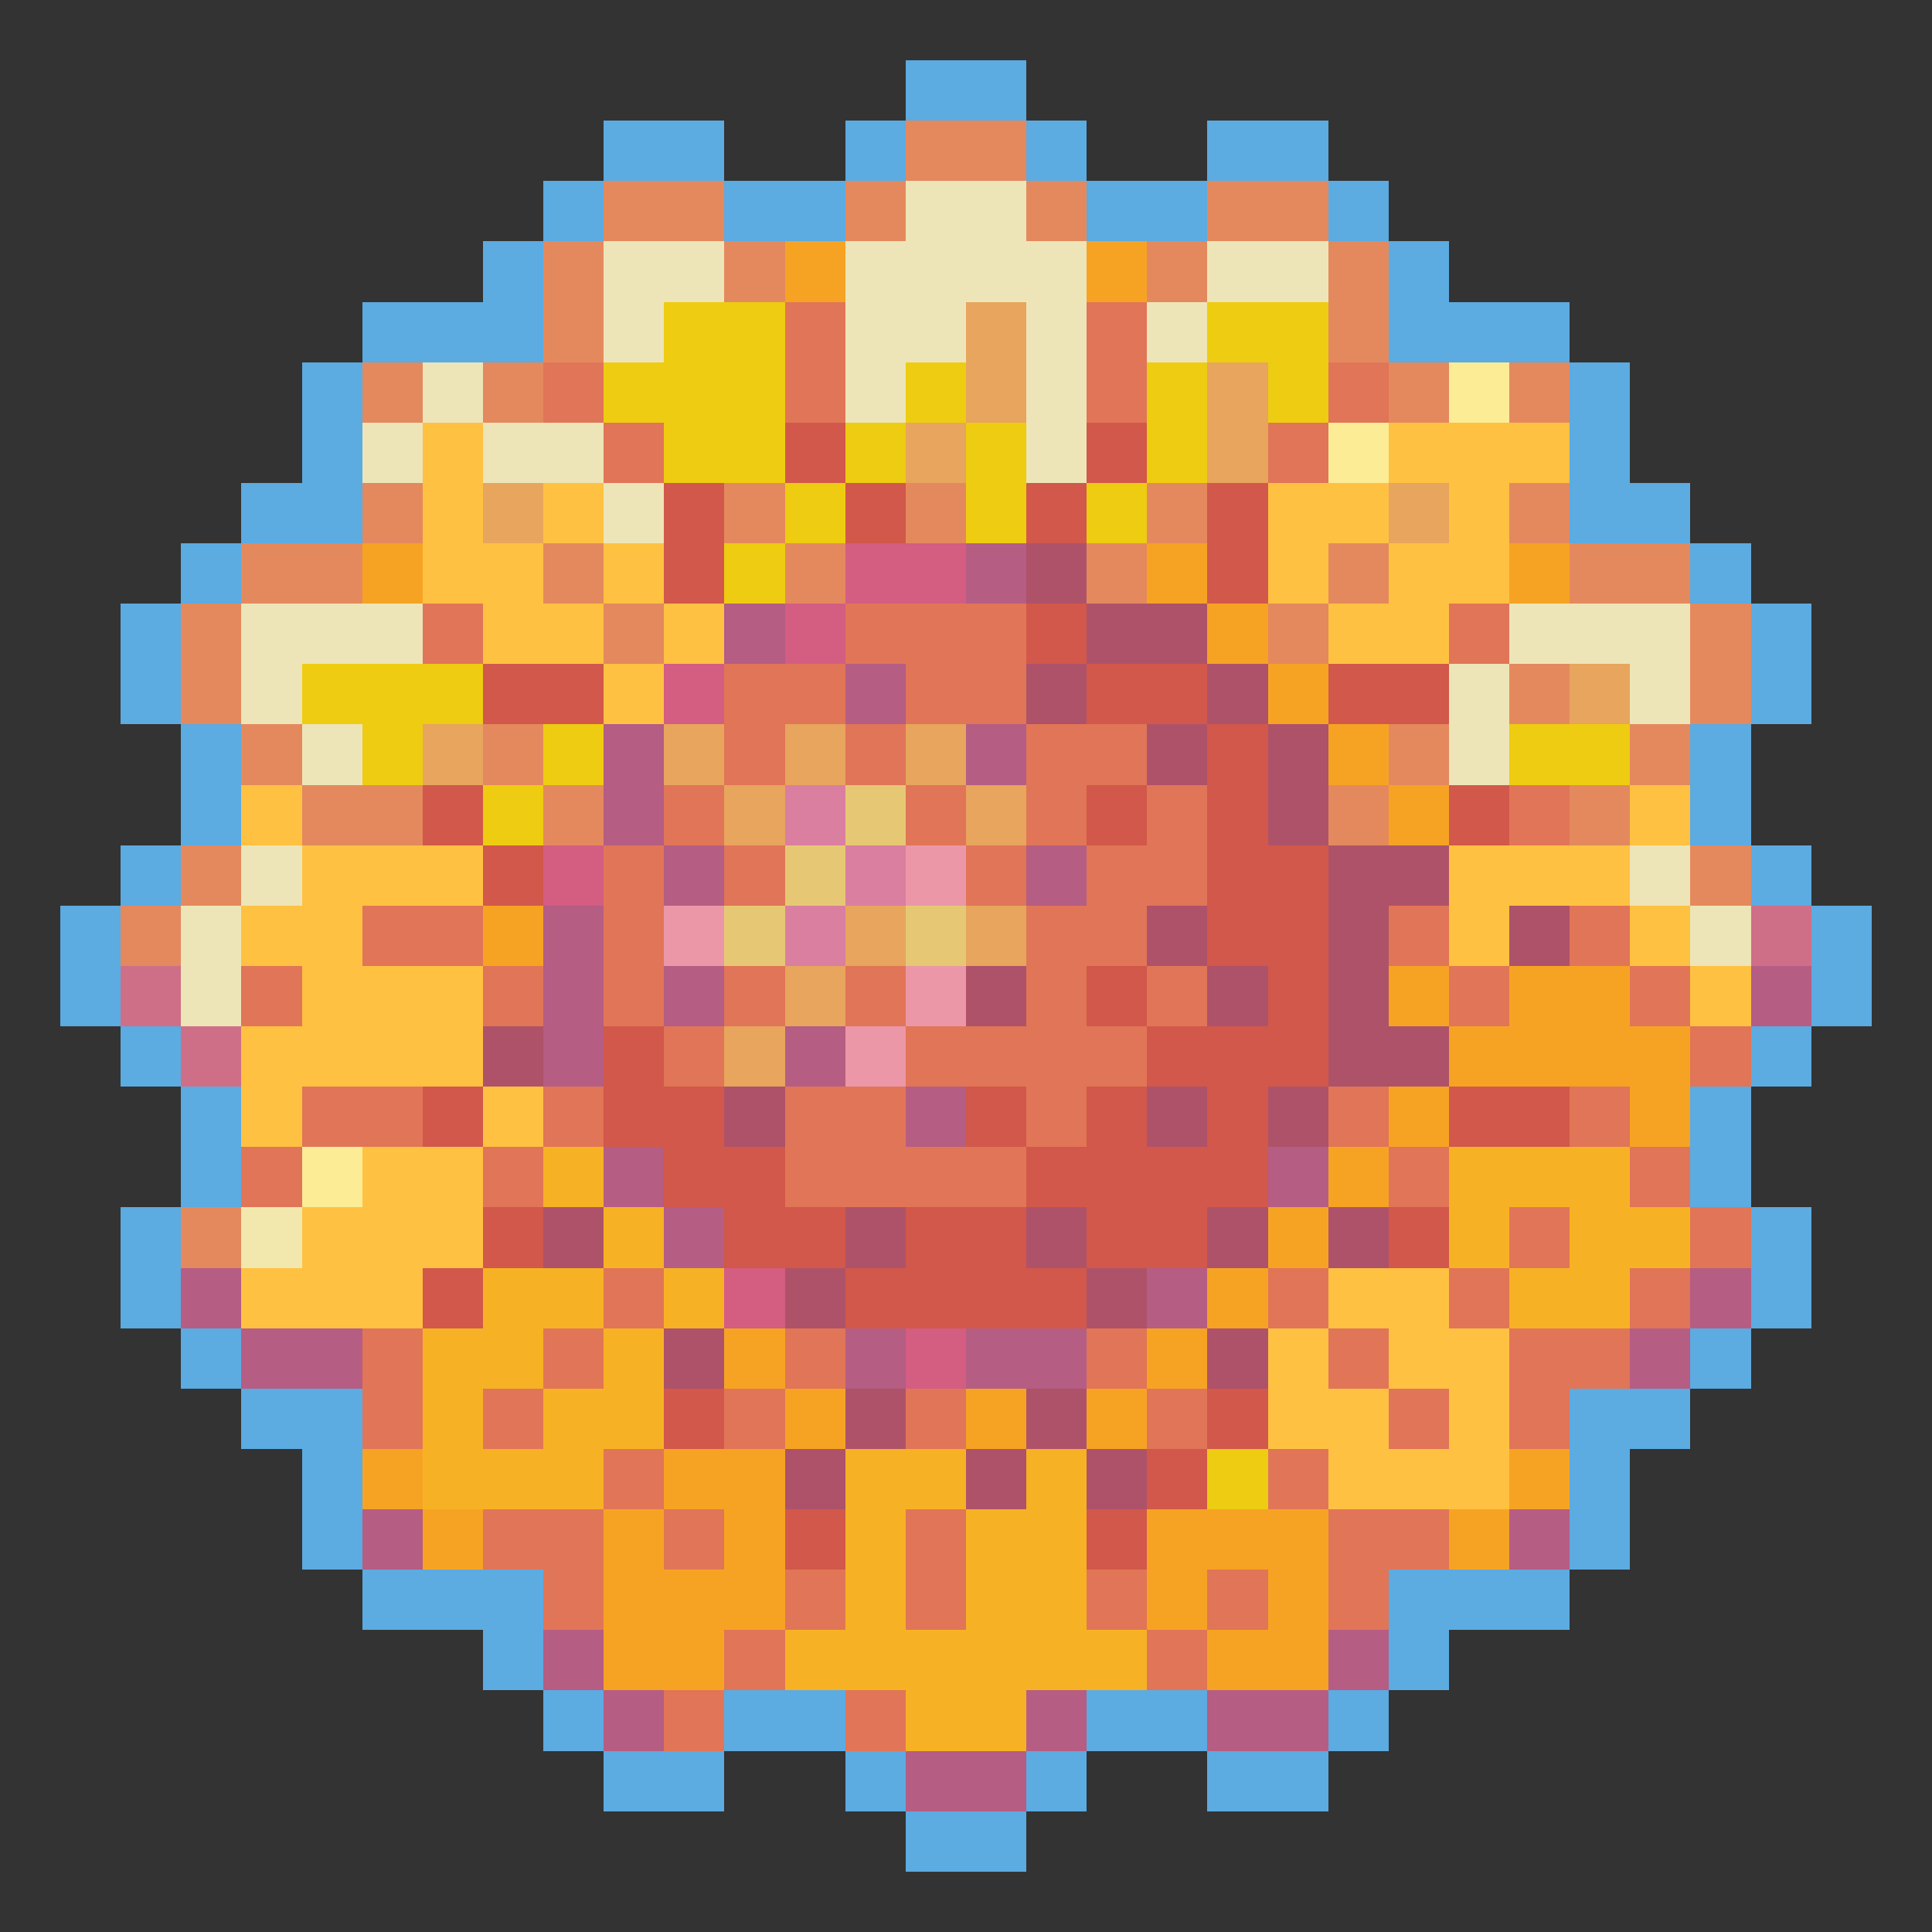 <?xml version="1.0" encoding="utf-8"?>
<!-- Generator: Adobe Illustrator 27.9.0, SVG Export Plug-In . SVG Version: 6.00 Build 0)  -->
<svg version="1.1" id="Layer_1" shape-rendering="crispEdges"
	 xmlns="http://www.w3.org/2000/svg" xmlns:xlink="http://www.w3.org/1999/xlink" x="0px" y="0px" viewBox="0 0 192 192"
	 style="enable-background:new 0 0 192 192;" xml:space="preserve">
<rect x="0" y="0" width="192" height="192" fill="#333333" stroke="none"/>
<style type="text/css">
	.st0{fill:#5CABE1;}
	.st1{fill:#E4895D;}
	.st2{fill:#EDE5B7;}
	.st3{fill:#F6A324;}
	.st4{fill:#EECC11;}
	.st5{fill:#E17557;}
	.st6{fill:#E7A55D;}
	.st7{fill:#FBEC95;}
	.st8{fill:#FFC142;}
	.st9{fill:#D1584A;}
	.st10{fill:#D45D82;}
	.st11{fill:#B55D83;}
	.st12{fill:#AE5269;}
	.st13{fill:#DA7FA0;}
	.st14{fill:#E6C874;}
	.st15{fill:#EB97A7;}
	.st16{fill:#CF6F87;}
	.st17{fill:#F6B224;}
	.st18{fill:#F2E8AE;}
</style>
<g>
	<rect x="90" y="6" class="st0" width="6" height="6"/>
	<rect x="96" y="6" class="st0" width="6" height="6"/>
	<rect x="60" y="12" class="st0" width="6" height="6"/>
	<rect x="66" y="12" class="st0" width="6" height="6"/>
	<rect x="84" y="12" class="st0" width="6" height="6"/>
	<rect x="90" y="12" class="st1" width="6" height="6"/>
	<rect x="96" y="12" class="st1" width="6" height="6"/>
	<rect x="102" y="12" class="st0" width="6" height="6"/>
	<rect x="120" y="12" class="st0" width="6" height="6"/>
	<rect x="126" y="12" class="st0" width="6" height="6"/>
	<rect x="54" y="18" class="st0" width="6" height="6"/>
	<rect x="60" y="18" class="st1" width="6" height="6"/>
	<rect x="66" y="18" class="st1" width="6" height="6"/>
	<rect x="72" y="18" class="st0" width="6" height="6"/>
	<rect x="78" y="18" class="st0" width="6" height="6"/>
	<rect x="84" y="18" class="st1" width="6" height="6"/>
	<rect x="90" y="18" class="st2" width="6" height="6"/>
	<rect x="96" y="18" class="st2" width="6" height="6"/>
	<rect x="102" y="18" class="st1" width="6" height="6"/>
	<rect x="108" y="18" class="st0" width="6" height="6"/>
	<rect x="114" y="18" class="st0" width="6" height="6"/>
	<rect x="120" y="18" class="st1" width="6" height="6"/>
	<rect x="126" y="18" class="st1" width="6" height="6"/>
	<rect x="132" y="18" class="st0" width="6" height="6"/>
	<rect x="48" y="24" class="st0" width="6" height="6"/>
	<rect x="54" y="24" class="st1" width="6" height="6"/>
	<rect x="60" y="24" class="st2" width="6" height="6"/>
	<rect x="66" y="24" class="st2" width="6" height="6"/>
	<rect x="72" y="24" class="st1" width="6" height="6"/>
	<rect x="78" y="24" class="st3" width="6" height="6"/>
	<rect x="84" y="24" class="st2" width="6" height="6"/>
	<rect x="90" y="24" class="st2" width="6" height="6"/>
	<rect x="96" y="24" class="st2" width="6" height="6"/>
	<rect x="102" y="24" class="st2" width="6" height="6"/>
	<rect x="108" y="24" class="st3" width="6" height="6"/>
	<rect x="114" y="24" class="st1" width="6" height="6"/>
	<rect x="120" y="24" class="st2" width="6" height="6"/>
	<rect x="126" y="24" class="st2" width="6" height="6"/>
	<rect x="132" y="24" class="st1" width="6" height="6"/>
	<rect x="138" y="24" class="st0" width="6" height="6"/>
	<rect x="36" y="30" class="st0" width="6" height="6"/>
	<rect x="42" y="30" class="st0" width="6" height="6"/>
	<rect x="48" y="30" class="st0" width="6" height="6"/>
	<rect x="54" y="30" class="st1" width="6" height="6"/>
	<rect x="60" y="30" class="st2" width="6" height="6"/>
	<rect x="66" y="30" class="st4" width="6" height="6"/>
	<rect x="72" y="30" class="st4" width="6" height="6"/>
	<rect x="78" y="30" class="st5" width="6" height="6"/>
	<rect x="84" y="30" class="st2" width="6" height="6"/>
	<rect x="90" y="30" class="st2" width="6" height="6"/>
	<rect x="96" y="30" class="st6" width="6" height="6"/>
	<rect x="102" y="30" class="st2" width="6" height="6"/>
	<rect x="108" y="30" class="st5" width="6" height="6"/>
	<rect x="114" y="30" class="st2" width="6" height="6"/>
	<rect x="120" y="30" class="st4" width="6" height="6"/>
	<rect x="126" y="30" class="st4" width="6" height="6"/>
	<rect x="132" y="30" class="st1" width="6" height="6"/>
	<rect x="138" y="30" class="st0" width="6" height="6"/>
	<rect x="144" y="30" class="st0" width="6" height="6"/>
	<rect x="150" y="30" class="st0" width="6" height="6"/>
	<rect x="30" y="36" class="st0" width="6" height="6"/>
	<rect x="36" y="36" class="st1" width="6" height="6"/>
	<rect x="42" y="36" class="st2" width="6" height="6"/>
	<rect x="48" y="36" class="st1" width="6" height="6"/>
	<rect x="54" y="36" class="st5" width="6" height="6"/>
	<rect x="60" y="36" class="st4" width="6" height="6"/>
	<rect x="66" y="36" class="st4" width="6" height="6"/>
	<rect x="72" y="36" class="st4" width="6" height="6"/>
	<rect x="78" y="36" class="st5" width="6" height="6"/>
	<rect x="84" y="36" class="st2" width="6" height="6"/>
	<rect x="90" y="36" class="st4" width="6" height="6"/>
	<rect x="96" y="36" class="st6" width="6" height="6"/>
	<rect x="102" y="36" class="st2" width="6" height="6"/>
	<rect x="108" y="36" class="st5" width="6" height="6"/>
	<rect x="114" y="36" class="st4" width="6" height="6"/>
	<rect x="120" y="36" class="st6" width="6" height="6"/>
	<rect x="126" y="36" class="st4" width="6" height="6"/>
	<rect x="132" y="36" class="st5" width="6" height="6"/>
	<rect x="138" y="36" class="st1" width="6" height="6"/>
	<rect x="144" y="36" class="st7" width="6" height="6"/>
	<rect x="150" y="36" class="st1" width="6" height="6"/>
	<rect x="156" y="36" class="st0" width="6" height="6"/>
	<rect x="30" y="42" class="st0" width="6" height="6"/>
	<rect x="36" y="42" class="st2" width="6" height="6"/>
	<rect x="42" y="42" class="st8" width="6" height="6"/>
	<rect x="48" y="42" class="st2" width="6" height="6"/>
	<rect x="54" y="42" class="st2" width="6" height="6"/>
	<rect x="60" y="42" class="st5" width="6" height="6"/>
	<rect x="66" y="42" class="st4" width="6" height="6"/>
	<rect x="72" y="42" class="st4" width="6" height="6"/>
	<rect x="78" y="42" class="st9" width="6" height="6"/>
	<rect x="84" y="42" class="st4" width="6" height="6"/>
	<rect x="90" y="42" class="st6" width="6" height="6"/>
	<rect x="96" y="42" class="st4" width="6" height="6"/>
	<rect x="102" y="42" class="st2" width="6" height="6"/>
	<rect x="108" y="42" class="st9" width="6" height="6"/>
	<rect x="114" y="42" class="st4" width="6" height="6"/>
	<rect x="120" y="42" class="st6" width="6" height="6"/>
	<rect x="126" y="42" class="st5" width="6" height="6"/>
	<rect x="132" y="42" class="st7" width="6" height="6"/>
	<rect x="138" y="42" class="st8" width="6" height="6"/>
	<rect x="144" y="42" class="st8" width="6" height="6"/>
	<rect x="150" y="42" class="st8" width="6" height="6"/>
	<rect x="156" y="42" class="st0" width="6" height="6"/>
	<rect x="24" y="48" class="st0" width="6" height="6"/>
	<rect x="30" y="48" class="st0" width="6" height="6"/>
	<rect x="36" y="48" class="st1" width="6" height="6"/>
	<rect x="42" y="48" class="st8" width="6" height="6"/>
	<rect x="48" y="48" class="st6" width="6" height="6"/>
	<rect x="54" y="48" class="st8" width="6" height="6"/>
	<rect x="60" y="48" class="st2" width="6" height="6"/>
	<rect x="66" y="48" class="st9" width="6" height="6"/>
	<rect x="72" y="48" class="st1" width="6" height="6"/>
	<rect x="78" y="48" class="st4" width="6" height="6"/>
	<rect x="84" y="48" class="st9" width="6" height="6"/>
	<rect x="90" y="48" class="st1" width="6" height="6"/>
	<rect x="96" y="48" class="st4" width="6" height="6"/>
	<rect x="102" y="48" class="st9" width="6" height="6"/>
	<rect x="108" y="48" class="st4" width="6" height="6"/>
	<rect x="114" y="48" class="st1" width="6" height="6"/>
	<rect x="120" y="48" class="st9" width="6" height="6"/>
	<rect x="126" y="48" class="st8" width="6" height="6"/>
	<rect x="132" y="48" class="st8" width="6" height="6"/>
	<rect x="138" y="48" class="st6" width="6" height="6"/>
	<rect x="144" y="48" class="st8" width="6" height="6"/>
	<rect x="150" y="48" class="st1" width="6" height="6"/>
	<rect x="156" y="48" class="st0" width="6" height="6"/>
	<rect x="162" y="48" class="st0" width="6" height="6"/>
	<rect x="18" y="54" class="st0" width="6" height="6"/>
	<rect x="24" y="54" class="st1" width="6" height="6"/>
	<rect x="30" y="54" class="st1" width="6" height="6"/>
	<rect x="36" y="54" class="st3" width="6" height="6"/>
	<rect x="42" y="54" class="st8" width="6" height="6"/>
	<rect x="48" y="54" class="st8" width="6" height="6"/>
	<rect x="54" y="54" class="st1" width="6" height="6"/>
	<rect x="60" y="54" class="st8" width="6" height="6"/>
	<rect x="66" y="54" class="st9" width="6" height="6"/>
	<rect x="72" y="54" class="st4" width="6" height="6"/>
	<rect x="78" y="54" class="st1" width="6" height="6"/>
	<rect x="84" y="54" class="st10" width="6" height="6"/>
	<rect x="90" y="54" class="st10" width="6" height="6"/>
	<rect x="96" y="54" class="st11" width="6" height="6"/>
	<rect x="102" y="54" class="st12" width="6" height="6"/>
	<rect x="108" y="54" class="st1" width="6" height="6"/>
	<rect x="114" y="54" class="st3" width="6" height="6"/>
	<rect x="120" y="54" class="st9" width="6" height="6"/>
	<rect x="126" y="54" class="st8" width="6" height="6"/>
	<rect x="132" y="54" class="st1" width="6" height="6"/>
	<rect x="138" y="54" class="st8" width="6" height="6"/>
	<rect x="144" y="54" class="st8" width="6" height="6"/>
	<rect x="150" y="54" class="st3" width="6" height="6"/>
	<rect x="156" y="54" class="st1" width="6" height="6"/>
	<rect x="162" y="54" class="st1" width="6" height="6"/>
	<rect x="168" y="54" class="st0" width="6" height="6"/>
	<rect x="12" y="60" class="st0" width="6" height="6"/>
	<rect x="18" y="60" class="st1" width="6" height="6"/>
	<rect x="24" y="60" class="st2" width="6" height="6"/>
	<rect x="30" y="60" class="st2" width="6" height="6"/>
	<rect x="36" y="60" class="st2" width="6" height="6"/>
	<rect x="42" y="60" class="st5" width="6" height="6"/>
	<rect x="48" y="60" class="st8" width="6" height="6"/>
	<rect x="54" y="60" class="st8" width="6" height="6"/>
	<rect x="60" y="60" class="st1" width="6" height="6"/>
	<rect x="66" y="60" class="st8" width="6" height="6"/>
	<rect x="72" y="60" class="st11" width="6" height="6"/>
	<rect x="78" y="60" class="st10" width="6" height="6"/>
	<rect x="84" y="60" class="st5" width="6" height="6"/>
	<rect x="90" y="60" class="st5" width="6" height="6"/>
	<rect x="96" y="60" class="st5" width="6" height="6"/>
	<rect x="102" y="60" class="st9" width="6" height="6"/>
	<rect x="108" y="60" class="st12" width="6" height="6"/>
	<rect x="114" y="60" class="st12" width="6" height="6"/>
	<rect x="120" y="60" class="st3" width="6" height="6"/>
	<rect x="126" y="60" class="st1" width="6" height="6"/>
	<rect x="132" y="60" class="st8" width="6" height="6"/>
	<rect x="138" y="60" class="st8" width="6" height="6"/>
	<rect x="144" y="60" class="st5" width="6" height="6"/>
	<rect x="150" y="60" class="st2" width="6" height="6"/>
	<rect x="156" y="60" class="st2" width="6" height="6"/>
	<rect x="162" y="60" class="st2" width="6" height="6"/>
	<rect x="168" y="60" class="st1" width="6" height="6"/>
	<rect x="174" y="60" class="st0" width="6" height="6"/>
	<rect x="12" y="66" class="st0" width="6" height="6"/>
	<rect x="18" y="66" class="st1" width="6" height="6"/>
	<rect x="24" y="66" class="st2" width="6" height="6"/>
	<rect x="30" y="66" class="st4" width="6" height="6"/>
	<rect x="36" y="66" class="st4" width="6" height="6"/>
	<rect x="42" y="66" class="st4" width="6" height="6"/>
	<rect x="48" y="66" class="st9" width="6" height="6"/>
	<rect x="54" y="66" class="st9" width="6" height="6"/>
	<rect x="60" y="66" class="st8" width="6" height="6"/>
	<rect x="66" y="66" class="st10" width="6" height="6"/>
	<rect x="72" y="66" class="st5" width="6" height="6"/>
	<rect x="78" y="66" class="st5" width="6" height="6"/>
	<rect x="84" y="66" class="st11" width="6" height="6"/>
	<rect x="90" y="66" class="st5" width="6" height="6"/>
	<rect x="96" y="66" class="st5" width="6" height="6"/>
	<rect x="102" y="66" class="st12" width="6" height="6"/>
	<rect x="108" y="66" class="st9" width="6" height="6"/>
	<rect x="114" y="66" class="st9" width="6" height="6"/>
	<rect x="120" y="66" class="st12" width="6" height="6"/>
	<rect x="126" y="66" class="st3" width="6" height="6"/>
	<rect x="132" y="66" class="st9" width="6" height="6"/>
	<rect x="138" y="66" class="st9" width="6" height="6"/>
	<rect x="144" y="66" class="st2" width="6" height="6"/>
	<rect x="150" y="66" class="st1" width="6" height="6"/>
	<rect x="156" y="66" class="st6" width="6" height="6"/>
	<rect x="162" y="66" class="st2" width="6" height="6"/>
	<rect x="168" y="66" class="st1" width="6" height="6"/>
	<rect x="174" y="66" class="st0" width="6" height="6"/>
	<rect x="18" y="72" class="st0" width="6" height="6"/>
	<rect x="24" y="72" class="st1" width="6" height="6"/>
	<rect x="30" y="72" class="st2" width="6" height="6"/>
	<rect x="36" y="72" class="st4" width="6" height="6"/>
	<rect x="42" y="72" class="st6" width="6" height="6"/>
	<rect x="48" y="72" class="st1" width="6" height="6"/>
	<rect x="54" y="72" class="st4" width="6" height="6"/>
	<rect x="60" y="72" class="st11" width="6" height="6"/>
	<rect x="66" y="72" class="st6" width="6" height="6"/>
	<rect x="72" y="72" class="st5" width="6" height="6"/>
	<rect x="78" y="72" class="st6" width="6" height="6"/>
	<rect x="84" y="72" class="st5" width="6" height="6"/>
	<rect x="90" y="72" class="st6" width="6" height="6"/>
	<rect x="96" y="72" class="st11" width="6" height="6"/>
	<rect x="102" y="72" class="st5" width="6" height="6"/>
	<rect x="108" y="72" class="st5" width="6" height="6"/>
	<rect x="114" y="72" class="st12" width="6" height="6"/>
	<rect x="120" y="72" class="st9" width="6" height="6"/>
	<rect x="126" y="72" class="st12" width="6" height="6"/>
	<rect x="132" y="72" class="st3" width="6" height="6"/>
	<rect x="138" y="72" class="st1" width="6" height="6"/>
	<rect x="144" y="72" class="st2" width="6" height="6"/>
	<rect x="150" y="72" class="st4" width="6" height="6"/>
	<rect x="156" y="72" class="st4" width="6" height="6"/>
	<rect x="162" y="72" class="st1" width="6" height="6"/>
	<rect x="168" y="72" class="st0" width="6" height="6"/>
	<rect x="18" y="78" class="st0" width="6" height="6"/>
	<rect x="24" y="78" class="st8" width="6" height="6"/>
	<rect x="30" y="78" class="st1" width="6" height="6"/>
	<rect x="36" y="78" class="st1" width="6" height="6"/>
	<rect x="42" y="78" class="st9" width="6" height="6"/>
	<rect x="48" y="78" class="st4" width="6" height="6"/>
	<rect x="54" y="78" class="st1" width="6" height="6"/>
	<rect x="60" y="78" class="st11" width="6" height="6"/>
	<rect x="66" y="78" class="st5" width="6" height="6"/>
	<rect x="72" y="78" class="st6" width="6" height="6"/>
	<rect x="78" y="78" class="st13" width="6" height="6"/>
	<rect x="84" y="78" class="st14" width="6" height="6"/>
	<rect x="90" y="78" class="st5" width="6" height="6"/>
	<rect x="96" y="78" class="st6" width="6" height="6"/>
	<rect x="102" y="78" class="st5" width="6" height="6"/>
	<rect x="108" y="78" class="st9" width="6" height="6"/>
	<rect x="114" y="78" class="st5" width="6" height="6"/>
	<rect x="120" y="78" class="st9" width="6" height="6"/>
	<rect x="126" y="78" class="st12" width="6" height="6"/>
	<rect x="132" y="78" class="st1" width="6" height="6"/>
	<rect x="138" y="78" class="st3" width="6" height="6"/>
	<rect x="144" y="78" class="st9" width="6" height="6"/>
	<rect x="150" y="78" class="st5" width="6" height="6"/>
	<rect x="156" y="78" class="st1" width="6" height="6"/>
	<rect x="162" y="78" class="st8" width="6" height="6"/>
	<rect x="168" y="78" class="st0" width="6" height="6"/>
	<rect x="12" y="84" class="st0" width="6" height="6"/>
	<rect x="18" y="84" class="st1" width="6" height="6"/>
	<rect x="24" y="84" class="st2" width="6" height="6"/>
	<rect x="30" y="84" class="st8" width="6" height="6"/>
	<rect x="36" y="84" class="st8" width="6" height="6"/>
	<rect x="42" y="84" class="st8" width="6" height="6"/>
	<rect x="48" y="84" class="st9" width="6" height="6"/>
	<rect x="54" y="84" class="st10" width="6" height="6"/>
	<rect x="60" y="84" class="st5" width="6" height="6"/>
	<rect x="66" y="84" class="st11" width="6" height="6"/>
	<rect x="72" y="84" class="st5" width="6" height="6"/>
	<rect x="78" y="84" class="st14" width="6" height="6"/>
	<rect x="84" y="84" class="st13" width="6" height="6"/>
	<rect x="90" y="84" class="st15" width="6" height="6"/>
	<rect x="96" y="84" class="st5" width="6" height="6"/>
	<rect x="102" y="84" class="st11" width="6" height="6"/>
	<rect x="108" y="84" class="st5" width="6" height="6"/>
	<rect x="114" y="84" class="st5" width="6" height="6"/>
	<rect x="120" y="84" class="st9" width="6" height="6"/>
	<rect x="126" y="84" class="st9" width="6" height="6"/>
	<rect x="132" y="84" class="st12" width="6" height="6"/>
	<rect x="138" y="84" class="st12" width="6" height="6"/>
	<rect x="144" y="84" class="st8" width="6" height="6"/>
	<rect x="150" y="84" class="st8" width="6" height="6"/>
	<rect x="156" y="84" class="st8" width="6" height="6"/>
	<rect x="162" y="84" class="st2" width="6" height="6"/>
	<rect x="168" y="84" class="st1" width="6" height="6"/>
	<rect x="174" y="84" class="st0" width="6" height="6"/>
	<rect x="6" y="90" class="st0" width="6" height="6"/>
	<rect x="12" y="90" class="st1" width="6" height="6"/>
	<rect x="18" y="90" class="st2" width="6" height="6"/>
	<rect x="24" y="90" class="st8" width="6" height="6"/>
	<rect x="30" y="90" class="st8" width="6" height="6"/>
	<rect x="36" y="90" class="st5" width="6" height="6"/>
	<rect x="42" y="90" class="st5" width="6" height="6"/>
	<rect x="48" y="90" class="st3" width="6" height="6"/>
	<rect x="54" y="90" class="st11" width="6" height="6"/>
	<rect x="60" y="90" class="st5" width="6" height="6"/>
	<rect x="66" y="90" class="st15" width="6" height="6"/>
	<rect x="72" y="90" class="st14" width="6" height="6"/>
	<rect x="78" y="90" class="st13" width="6" height="6"/>
	<rect x="84" y="90" class="st6" width="6" height="6"/>
	<rect x="90" y="90" class="st14" width="6" height="6"/>
	<rect x="96" y="90" class="st6" width="6" height="6"/>
	<rect x="102" y="90" class="st5" width="6" height="6"/>
	<rect x="108" y="90" class="st5" width="6" height="6"/>
	<rect x="114" y="90" class="st12" width="6" height="6"/>
	<rect x="120" y="90" class="st9" width="6" height="6"/>
	<rect x="126" y="90" class="st9" width="6" height="6"/>
	<rect x="132" y="90" class="st12" width="6" height="6"/>
	<rect x="138" y="90" class="st5" width="6" height="6"/>
	<rect x="144" y="90" class="st8" width="6" height="6"/>
	<rect x="150" y="90" class="st12" width="6" height="6"/>
	<rect x="156" y="90" class="st5" width="6" height="6"/>
	<rect x="162" y="90" class="st8" width="6" height="6"/>
	<rect x="168" y="90" class="st2" width="6" height="6"/>
	<rect x="174" y="90" class="st16" width="6" height="6"/>
	<rect x="180" y="90" class="st0" width="6" height="6"/>
	<rect x="6" y="96" class="st0" width="6" height="6"/>
	<rect x="12" y="96" class="st16" width="6" height="6"/>
	<rect x="18" y="96" class="st2" width="6" height="6"/>
	<rect x="24" y="96" class="st5" width="6" height="6"/>
	<rect x="30" y="96" class="st8" width="6" height="6"/>
	<rect x="36" y="96" class="st8" width="6" height="6"/>
	<rect x="42" y="96" class="st8" width="6" height="6"/>
	<rect x="48" y="96" class="st5" width="6" height="6"/>
	<rect x="54" y="96" class="st11" width="6" height="6"/>
	<rect x="60" y="96" class="st5" width="6" height="6"/>
	<rect x="66" y="96" class="st11" width="6" height="6"/>
	<rect x="72" y="96" class="st5" width="6" height="6"/>
	<rect x="78" y="96" class="st6" width="6" height="6"/>
	<rect x="84" y="96" class="st5" width="6" height="6"/>
	<rect x="90" y="96" class="st15" width="6" height="6"/>
	<rect x="96" y="96" class="st12" width="6" height="6"/>
	<rect x="102" y="96" class="st5" width="6" height="6"/>
	<rect x="108" y="96" class="st9" width="6" height="6"/>
	<rect x="114" y="96" class="st5" width="6" height="6"/>
	<rect x="120" y="96" class="st12" width="6" height="6"/>
	<rect x="126" y="96" class="st9" width="6" height="6"/>
	<rect x="132" y="96" class="st12" width="6" height="6"/>
	<rect x="138" y="96" class="st3" width="6" height="6"/>
	<rect x="144" y="96" class="st5" width="6" height="6"/>
	<rect x="150" y="96" class="st3" width="6" height="6"/>
	<rect x="156" y="96" class="st3" width="6" height="6"/>
	<rect x="162" y="96" class="st5" width="6" height="6"/>
	<rect x="168" y="96" class="st8" width="6" height="6"/>
	<rect x="174" y="96" class="st11" width="6" height="6"/>
	<rect x="180" y="96" class="st0" width="6" height="6"/>
	<rect x="12" y="102" class="st0" width="6" height="6"/>
	<rect x="18" y="102" class="st16" width="6" height="6"/>
	<rect x="24" y="102" class="st8" width="6" height="6"/>
	<rect x="30" y="102" class="st8" width="6" height="6"/>
	<rect x="36" y="102" class="st8" width="6" height="6"/>
	<rect x="42" y="102" class="st8" width="6" height="6"/>
	<rect x="48" y="102" class="st12" width="6" height="6"/>
	<rect x="54" y="102" class="st11" width="6" height="6"/>
	<rect x="60" y="102" class="st9" width="6" height="6"/>
	<rect x="66" y="102" class="st5" width="6" height="6"/>
	<rect x="72" y="102" class="st6" width="6" height="6"/>
	<rect x="78" y="102" class="st11" width="6" height="6"/>
	<rect x="84" y="102" class="st15" width="6" height="6"/>
	<rect x="90" y="102" class="st5" width="6" height="6"/>
	<rect x="96" y="102" class="st5" width="6" height="6"/>
	<rect x="102" y="102" class="st5" width="6" height="6"/>
	<rect x="108" y="102" class="st5" width="6" height="6"/>
	<rect x="114" y="102" class="st9" width="6" height="6"/>
	<rect x="120" y="102" class="st9" width="6" height="6"/>
	<rect x="126" y="102" class="st9" width="6" height="6"/>
	<rect x="132" y="102" class="st12" width="6" height="6"/>
	<rect x="138" y="102" class="st12" width="6" height="6"/>
	<rect x="144" y="102" class="st3" width="6" height="6"/>
	<rect x="150" y="102" class="st3" width="6" height="6"/>
	<rect x="156" y="102" class="st3" width="6" height="6"/>
	<rect x="162" y="102" class="st3" width="6" height="6"/>
	<rect x="168" y="102" class="st5" width="6" height="6"/>
	<rect x="174" y="102" class="st0" width="6" height="6"/>
	<rect x="18" y="108" class="st0" width="6" height="6"/>
	<rect x="24" y="108" class="st8" width="6" height="6"/>
	<rect x="30" y="108" class="st5" width="6" height="6"/>
	<rect x="36" y="108" class="st5" width="6" height="6"/>
	<rect x="42" y="108" class="st9" width="6" height="6"/>
	<rect x="48" y="108" class="st8" width="6" height="6"/>
	<rect x="54" y="108" class="st5" width="6" height="6"/>
	<rect x="60" y="108" class="st9" width="6" height="6"/>
	<rect x="66" y="108" class="st9" width="6" height="6"/>
	<rect x="72" y="108" class="st12" width="6" height="6"/>
	<rect x="78" y="108" class="st5" width="6" height="6"/>
	<rect x="84" y="108" class="st5" width="6" height="6"/>
	<rect x="90" y="108" class="st11" width="6" height="6"/>
	<rect x="96" y="108" class="st9" width="6" height="6"/>
	<rect x="102" y="108" class="st5" width="6" height="6"/>
	<rect x="108" y="108" class="st9" width="6" height="6"/>
	<rect x="114" y="108" class="st12" width="6" height="6"/>
	<rect x="120" y="108" class="st9" width="6" height="6"/>
	<rect x="126" y="108" class="st12" width="6" height="6"/>
	<rect x="132" y="108" class="st5" width="6" height="6"/>
	<rect x="138" y="108" class="st3" width="6" height="6"/>
	<rect x="144" y="108" class="st9" width="6" height="6"/>
	<rect x="150" y="108" class="st9" width="6" height="6"/>
	<rect x="156" y="108" class="st5" width="6" height="6"/>
	<rect x="162" y="108" class="st3" width="6" height="6"/>
	<rect x="168" y="108" class="st0" width="6" height="6"/>
	<rect x="18" y="114" class="st0" width="6" height="6"/>
	<rect x="24" y="114" class="st5" width="6" height="6"/>
	<rect x="30" y="114" class="st7" width="6" height="6"/>
	<rect x="36" y="114" class="st8" width="6" height="6"/>
	<rect x="42" y="114" class="st8" width="6" height="6"/>
	<rect x="48" y="114" class="st5" width="6" height="6"/>
	<rect x="54" y="114" class="st17" width="6" height="6"/>
	<rect x="60" y="114" class="st11" width="6" height="6"/>
	<rect x="66" y="114" class="st9" width="6" height="6"/>
	<rect x="72" y="114" class="st9" width="6" height="6"/>
	<rect x="78" y="114" class="st5" width="6" height="6"/>
	<rect x="84" y="114" class="st5" width="6" height="6"/>
	<rect x="90" y="114" class="st5" width="6" height="6"/>
	<rect x="96" y="114" class="st5" width="6" height="6"/>
	<rect x="102" y="114" class="st9" width="6" height="6"/>
	<rect x="108" y="114" class="st9" width="6" height="6"/>
	<rect x="114" y="114" class="st9" width="6" height="6"/>
	<rect x="120" y="114" class="st9" width="6" height="6"/>
	<rect x="126" y="114" class="st11" width="6" height="6"/>
	<rect x="132" y="114" class="st3" width="6" height="6"/>
	<rect x="138" y="114" class="st5" width="6" height="6"/>
	<rect x="144" y="114" class="st17" width="6" height="6"/>
	<rect x="150" y="114" class="st17" width="6" height="6"/>
	<rect x="156" y="114" class="st17" width="6" height="6"/>
	<rect x="162" y="114" class="st5" width="6" height="6"/>
	<rect x="168" y="114" class="st0" width="6" height="6"/>
	<rect x="12" y="120" class="st0" width="6" height="6"/>
	<rect x="18" y="120" class="st1" width="6" height="6"/>
	<rect x="24" y="120" class="st18" width="6" height="6"/>
	<rect x="30" y="120" class="st8" width="6" height="6"/>
	<rect x="36" y="120" class="st8" width="6" height="6"/>
	<rect x="42" y="120" class="st8" width="6" height="6"/>
	<rect x="48" y="120" class="st9" width="6" height="6"/>
	<rect x="54" y="120" class="st12" width="6" height="6"/>
	<rect x="60" y="120" class="st17" width="6" height="6"/>
	<rect x="66" y="120" class="st11" width="6" height="6"/>
	<rect x="72" y="120" class="st9" width="6" height="6"/>
	<rect x="78" y="120" class="st9" width="6" height="6"/>
	<rect x="84" y="120" class="st12" width="6" height="6"/>
	<rect x="90" y="120" class="st9" width="6" height="6"/>
	<rect x="96" y="120" class="st9" width="6" height="6"/>
	<rect x="102" y="120" class="st12" width="6" height="6"/>
	<rect x="108" y="120" class="st9" width="6" height="6"/>
	<rect x="114" y="120" class="st9" width="6" height="6"/>
	<rect x="120" y="120" class="st12" width="6" height="6"/>
	<rect x="126" y="120" class="st3" width="6" height="6"/>
	<rect x="132" y="120" class="st12" width="6" height="6"/>
	<rect x="138" y="120" class="st9" width="6" height="6"/>
	<rect x="144" y="120" class="st17" width="6" height="6"/>
	<rect x="150" y="120" class="st5" width="6" height="6"/>
	<rect x="156" y="120" class="st17" width="6" height="6"/>
	<rect x="162" y="120" class="st17" width="6" height="6"/>
	<rect x="168" y="120" class="st5" width="6" height="6"/>
	<rect x="174" y="120" class="st0" width="6" height="6"/>
	<rect x="12" y="126" class="st0" width="6" height="6"/>
	<rect x="18" y="126" class="st11" width="6" height="6"/>
	<rect x="24" y="126" class="st8" width="6" height="6"/>
	<rect x="30" y="126" class="st8" width="6" height="6"/>
	<rect x="36" y="126" class="st8" width="6" height="6"/>
	<rect x="42" y="126" class="st9" width="6" height="6"/>
	<rect x="48" y="126" class="st17" width="6" height="6"/>
	<rect x="54" y="126" class="st17" width="6" height="6"/>
	<rect x="60" y="126" class="st5" width="6" height="6"/>
	<rect x="66" y="126" class="st17" width="6" height="6"/>
	<rect x="72" y="126" class="st10" width="6" height="6"/>
	<rect x="78" y="126" class="st12" width="6" height="6"/>
	<rect x="84" y="126" class="st9" width="6" height="6"/>
	<rect x="90" y="126" class="st9" width="6" height="6"/>
	<rect x="96" y="126" class="st9" width="6" height="6"/>
	<rect x="102" y="126" class="st9" width="6" height="6"/>
	<rect x="108" y="126" class="st12" width="6" height="6"/>
	<rect x="114" y="126" class="st11" width="6" height="6"/>
	<rect x="120" y="126" class="st3" width="6" height="6"/>
	<rect x="126" y="126" class="st5" width="6" height="6"/>
	<rect x="132" y="126" class="st8" width="6" height="6"/>
	<rect x="138" y="126" class="st8" width="6" height="6"/>
	<rect x="144" y="126" class="st5" width="6" height="6"/>
	<rect x="150" y="126" class="st17" width="6" height="6"/>
	<rect x="156" y="126" class="st17" width="6" height="6"/>
	<rect x="162" y="126" class="st5" width="6" height="6"/>
	<rect x="168" y="126" class="st11" width="6" height="6"/>
	<rect x="174" y="126" class="st0" width="6" height="6"/>
	<rect x="18" y="132" class="st0" width="6" height="6"/>
	<rect x="24" y="132" class="st11" width="6" height="6"/>
	<rect x="30" y="132" class="st11" width="6" height="6"/>
	<rect x="36" y="132" class="st5" width="6" height="6"/>
	<rect x="42" y="132" class="st17" width="6" height="6"/>
	<rect x="48" y="132" class="st17" width="6" height="6"/>
	<rect x="54" y="132" class="st5" width="6" height="6"/>
	<rect x="60" y="132" class="st17" width="6" height="6"/>
	<rect x="66" y="132" class="st12" width="6" height="6"/>
	<rect x="72" y="132" class="st3" width="6" height="6"/>
	<rect x="78" y="132" class="st5" width="6" height="6"/>
	<rect x="84" y="132" class="st11" width="6" height="6"/>
	<rect x="90" y="132" class="st10" width="6" height="6"/>
	<rect x="96" y="132" class="st11" width="6" height="6"/>
	<rect x="102" y="132" class="st11" width="6" height="6"/>
	<rect x="108" y="132" class="st5" width="6" height="6"/>
	<rect x="114" y="132" class="st3" width="6" height="6"/>
	<rect x="120" y="132" class="st12" width="6" height="6"/>
	<rect x="126" y="132" class="st8" width="6" height="6"/>
	<rect x="132" y="132" class="st5" width="6" height="6"/>
	<rect x="138" y="132" class="st8" width="6" height="6"/>
	<rect x="144" y="132" class="st8" width="6" height="6"/>
	<rect x="150" y="132" class="st5" width="6" height="6"/>
	<rect x="156" y="132" class="st5" width="6" height="6"/>
	<rect x="162" y="132" class="st11" width="6" height="6"/>
	<rect x="168" y="132" class="st0" width="6" height="6"/>
	<rect x="24" y="138" class="st0" width="6" height="6"/>
	<rect x="30" y="138" class="st0" width="6" height="6"/>
	<rect x="36" y="138" class="st5" width="6" height="6"/>
	<rect x="42" y="138" class="st17" width="6" height="6"/>
	<rect x="48" y="138" class="st5" width="6" height="6"/>
	<rect x="54" y="138" class="st17" width="6" height="6"/>
	<rect x="60" y="138" class="st17" width="6" height="6"/>
	<rect x="66" y="138" class="st9" width="6" height="6"/>
	<rect x="72" y="138" class="st5" width="6" height="6"/>
	<rect x="78" y="138" class="st3" width="6" height="6"/>
	<rect x="84" y="138" class="st12" width="6" height="6"/>
	<rect x="90" y="138" class="st5" width="6" height="6"/>
	<rect x="96" y="138" class="st3" width="6" height="6"/>
	<rect x="102" y="138" class="st12" width="6" height="6"/>
	<rect x="108" y="138" class="st3" width="6" height="6"/>
	<rect x="114" y="138" class="st5" width="6" height="6"/>
	<rect x="120" y="138" class="st9" width="6" height="6"/>
	<rect x="126" y="138" class="st8" width="6" height="6"/>
	<rect x="132" y="138" class="st8" width="6" height="6"/>
	<rect x="138" y="138" class="st5" width="6" height="6"/>
	<rect x="144" y="138" class="st8" width="6" height="6"/>
	<rect x="150" y="138" class="st5" width="6" height="6"/>
	<rect x="156" y="138" class="st0" width="6" height="6"/>
	<rect x="162" y="138" class="st0" width="6" height="6"/>
	<rect x="30" y="144" class="st0" width="6" height="6"/>
	<rect x="36" y="144" class="st3" width="6" height="6"/>
	<rect x="42" y="144" class="st17" width="6" height="6"/>
	<rect x="48" y="144" class="st17" width="6" height="6"/>
	<rect x="54" y="144" class="st17" width="6" height="6"/>
	<rect x="60" y="144" class="st5" width="6" height="6"/>
	<rect x="66" y="144" class="st3" width="6" height="6"/>
	<rect x="72" y="144" class="st3" width="6" height="6"/>
	<rect x="78" y="144" class="st12" width="6" height="6"/>
	<rect x="84" y="144" class="st17" width="6" height="6"/>
	<rect x="90" y="144" class="st17" width="6" height="6"/>
	<rect x="96" y="144" class="st12" width="6" height="6"/>
	<rect x="102" y="144" class="st17" width="6" height="6"/>
	<rect x="108" y="144" class="st12" width="6" height="6"/>
	<rect x="114" y="144" class="st9" width="6" height="6"/>
	<rect x="120" y="144" class="st4" width="6" height="6"/>
	<rect x="126" y="144" class="st5" width="6" height="6"/>
	<rect x="132" y="144" class="st8" width="6" height="6"/>
	<rect x="138" y="144" class="st8" width="6" height="6"/>
	<rect x="144" y="144" class="st8" width="6" height="6"/>
	<rect x="150" y="144" class="st3" width="6" height="6"/>
	<rect x="156" y="144" class="st0" width="6" height="6"/>
	<rect x="30" y="150" class="st0" width="6" height="6"/>
	<rect x="36" y="150" class="st11" width="6" height="6"/>
	<rect x="42" y="150" class="st3" width="6" height="6"/>
	<rect x="48" y="150" class="st5" width="6" height="6"/>
	<rect x="54" y="150" class="st5" width="6" height="6"/>
	<rect x="60" y="150" class="st3" width="6" height="6"/>
	<rect x="66" y="150" class="st5" width="6" height="6"/>
	<rect x="72" y="150" class="st3" width="6" height="6"/>
	<rect x="78" y="150" class="st9" width="6" height="6"/>
	<rect x="84" y="150" class="st17" width="6" height="6"/>
	<rect x="90" y="150" class="st5" width="6" height="6"/>
	<rect x="96" y="150" class="st17" width="6" height="6"/>
	<rect x="102" y="150" class="st17" width="6" height="6"/>
	<rect x="108" y="150" class="st9" width="6" height="6"/>
	<rect x="114" y="150" class="st3" width="6" height="6"/>
	<rect x="120" y="150" class="st3" width="6" height="6"/>
	<rect x="126" y="150" class="st3" width="6" height="6"/>
	<rect x="132" y="150" class="st5" width="6" height="6"/>
	<rect x="138" y="150" class="st5" width="6" height="6"/>
	<rect x="144" y="150" class="st3" width="6" height="6"/>
	<rect x="150" y="150" class="st11" width="6" height="6"/>
	<rect x="156" y="150" class="st0" width="6" height="6"/>
	<rect x="36" y="156" class="st0" width="6" height="6"/>
	<rect x="42" y="156" class="st0" width="6" height="6"/>
	<rect x="48" y="156" class="st0" width="6" height="6"/>
	<rect x="54" y="156" class="st5" width="6" height="6"/>
	<rect x="60" y="156" class="st3" width="6" height="6"/>
	<rect x="66" y="156" class="st3" width="6" height="6"/>
	<rect x="72" y="156" class="st3" width="6" height="6"/>
	<rect x="78" y="156" class="st5" width="6" height="6"/>
	<rect x="84" y="156" class="st17" width="6" height="6"/>
	<rect x="90" y="156" class="st5" width="6" height="6"/>
	<rect x="96" y="156" class="st17" width="6" height="6"/>
	<rect x="102" y="156" class="st17" width="6" height="6"/>
	<rect x="108" y="156" class="st5" width="6" height="6"/>
	<rect x="114" y="156" class="st3" width="6" height="6"/>
	<rect x="120" y="156" class="st5" width="6" height="6"/>
	<rect x="126" y="156" class="st3" width="6" height="6"/>
	<rect x="132" y="156" class="st5" width="6" height="6"/>
	<rect x="138" y="156" class="st0" width="6" height="6"/>
	<rect x="144" y="156" class="st0" width="6" height="6"/>
	<rect x="150" y="156" class="st0" width="6" height="6"/>
	<rect x="48" y="162" class="st0" width="6" height="6"/>
	<rect x="54" y="162" class="st11" width="6" height="6"/>
	<rect x="60" y="162" class="st3" width="6" height="6"/>
	<rect x="66" y="162" class="st3" width="6" height="6"/>
	<rect x="72" y="162" class="st5" width="6" height="6"/>
	<rect x="78" y="162" class="st17" width="6" height="6"/>
	<rect x="84" y="162" class="st17" width="6" height="6"/>
	<rect x="90" y="162" class="st17" width="6" height="6"/>
	<rect x="96" y="162" class="st17" width="6" height="6"/>
	<rect x="102" y="162" class="st17" width="6" height="6"/>
	<rect x="108" y="162" class="st17" width="6" height="6"/>
	<rect x="114" y="162" class="st5" width="6" height="6"/>
	<rect x="120" y="162" class="st3" width="6" height="6"/>
	<rect x="126" y="162" class="st3" width="6" height="6"/>
	<rect x="132" y="162" class="st11" width="6" height="6"/>
	<rect x="138" y="162" class="st0" width="6" height="6"/>
	<rect x="54" y="168" class="st0" width="6" height="6"/>
	<rect x="60" y="168" class="st11" width="6" height="6"/>
	<rect x="66" y="168" class="st5" width="6" height="6"/>
	<rect x="72" y="168" class="st0" width="6" height="6"/>
	<rect x="78" y="168" class="st0" width="6" height="6"/>
	<rect x="84" y="168" class="st5" width="6" height="6"/>
	<rect x="90" y="168" class="st17" width="6" height="6"/>
	<rect x="96" y="168" class="st17" width="6" height="6"/>
	<rect x="102" y="168" class="st11" width="6" height="6"/>
	<rect x="108" y="168" class="st0" width="6" height="6"/>
	<rect x="114" y="168" class="st0" width="6" height="6"/>
	<rect x="120" y="168" class="st11" width="6" height="6"/>
	<rect x="126" y="168" class="st11" width="6" height="6"/>
	<rect x="132" y="168" class="st0" width="6" height="6"/>
	<rect x="60" y="174" class="st0" width="6" height="6"/>
	<rect x="66" y="174" class="st0" width="6" height="6"/>
	<rect x="84" y="174" class="st0" width="6" height="6"/>
	<rect x="90" y="174" class="st11" width="6" height="6"/>
	<rect x="96" y="174" class="st11" width="6" height="6"/>
	<rect x="102" y="174" class="st0" width="6" height="6"/>
	<rect x="120" y="174" class="st0" width="6" height="6"/>
	<rect x="126" y="174" class="st0" width="6" height="6"/>
	<rect x="90" y="180" class="st0" width="6" height="6"/>
	<rect x="96" y="180" class="st0" width="6" height="6"/>
</g>
</svg>

